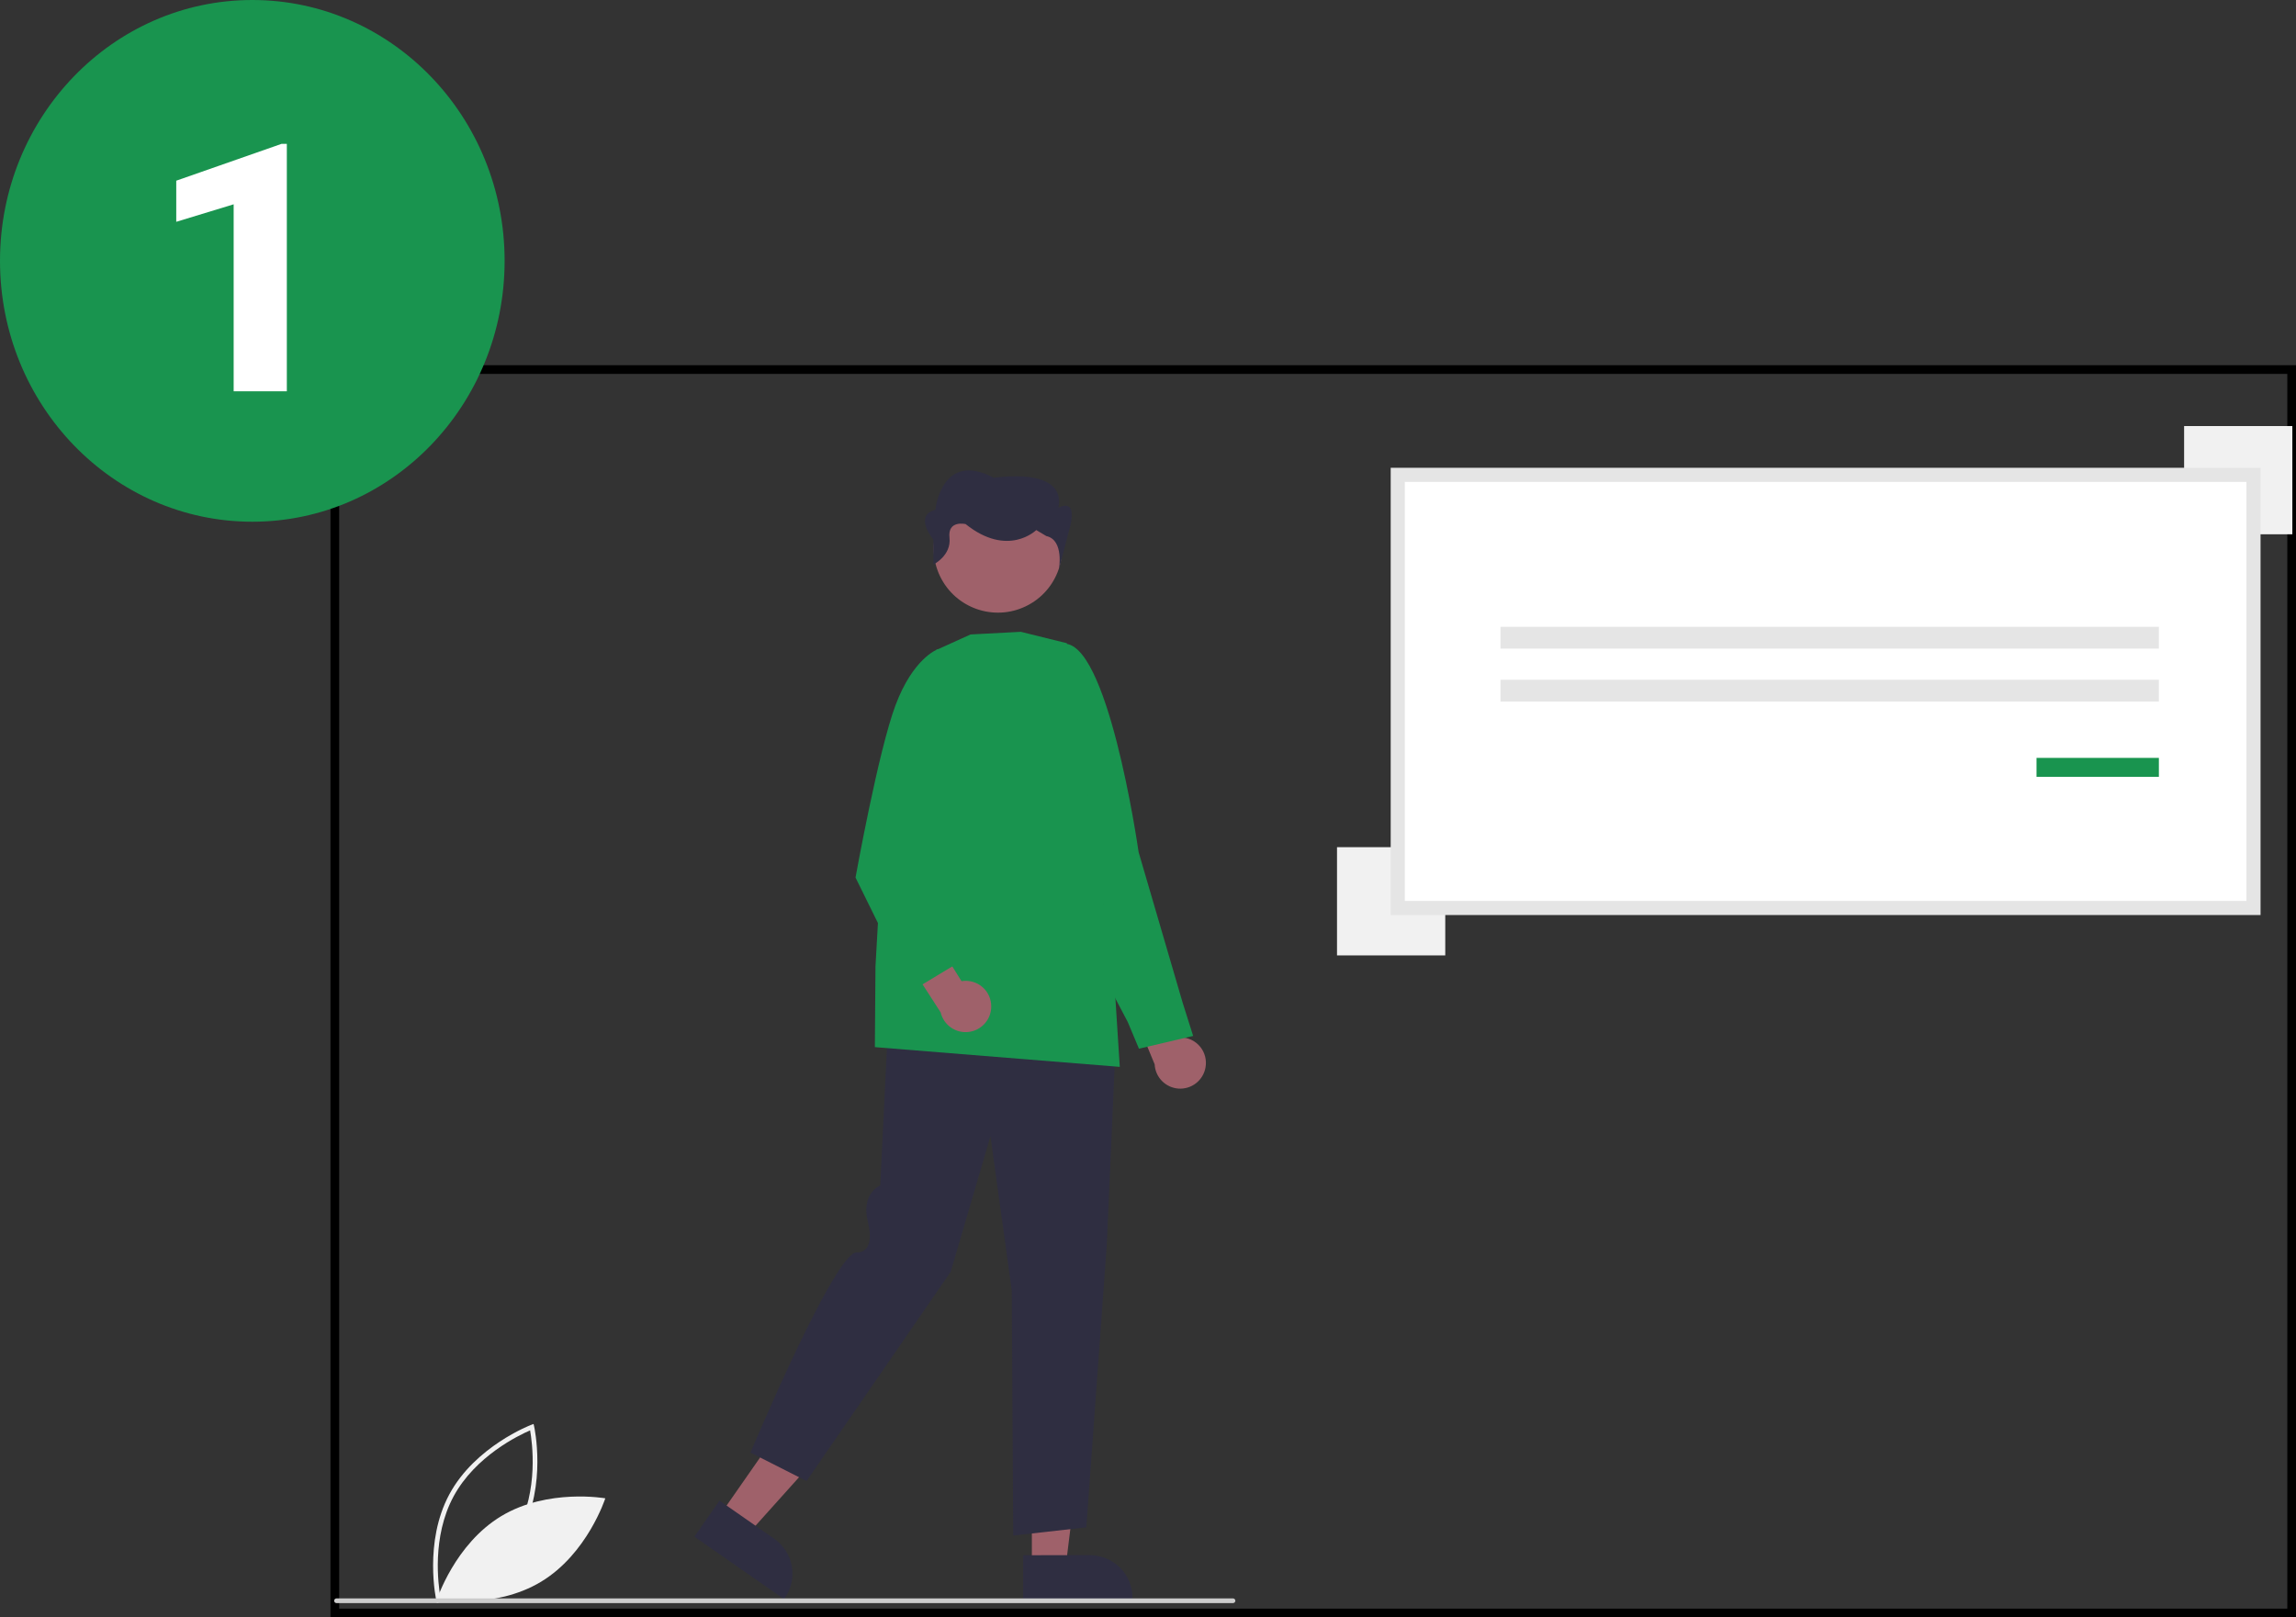 <svg width="264" height="186" viewBox="0 0 264 186" fill="none" xmlns="http://www.w3.org/2000/svg">
<rect x="0" y="0" width="264" height="186" fill="#333333" stroke="none"/>
<rect x="38.5" y="42.5" width="225" height="143" stroke="black"/>
<g clip-path="url(#clip0_402_9648)">
<path d="M50.168 184.072C50.153 184.006 48.697 177.363 51.672 171.845C54.647 166.328 60.997 163.895 61.061 163.871L61.351 163.762L61.42 164.065C61.435 164.131 62.892 170.774 59.916 176.291C56.942 181.808 50.591 184.241 50.527 184.266L50.237 184.374L50.168 184.072ZM60.953 164.5C59.681 165.048 54.661 167.442 52.148 172.102C49.635 176.762 50.393 182.273 50.635 183.636C51.907 183.09 56.925 180.699 59.44 176.034C61.953 171.374 61.195 165.864 60.953 164.5V164.5Z" fill="#F1F1F1"/>
<path d="M57.643 174.356C52.297 177.572 50.238 183.961 50.238 183.961C50.238 183.961 56.847 185.135 62.193 181.918C67.539 178.702 69.599 172.313 69.599 172.313C69.599 172.313 62.989 171.139 57.643 174.356Z" fill="#F1F1F1"/>
<path d="M138.607 122.792C138.688 122.371 138.676 121.938 138.572 121.522C138.468 121.106 138.274 120.718 138.003 120.386C137.733 120.053 137.393 119.784 137.008 119.596C136.622 119.409 136.2 119.309 135.771 119.303L133.295 113.077L129.145 113.658L132.765 122.402C132.802 123.123 133.102 123.805 133.608 124.319C134.115 124.833 134.792 125.144 135.512 125.192C136.232 125.24 136.945 125.022 137.515 124.58C138.086 124.138 138.474 123.502 138.607 122.792V122.792Z" fill="#9F616A"/>
<path d="M130.96 120.604L129.674 117.538L121.659 102.282L122.095 74.055L122.179 74.043C127.307 73.366 130.777 96.994 130.922 98.001L135.986 115.318L137.191 119.136L130.96 120.604Z" fill="#19944F"/>
<path d="M118.646 180.127L122.542 180.127L124.396 165.097L118.645 165.097L118.646 180.127Z" fill="#9F616A"/>
<path d="M117.652 178.855L125.325 178.854H125.326C126.623 178.855 127.866 179.37 128.784 180.287C129.701 181.204 130.216 182.448 130.216 183.745V183.904L117.652 183.904L117.652 178.855Z" fill="#2F2E41"/>
<path d="M82.818 174.19L86.015 176.418L96.129 165.147L91.41 161.859L82.818 174.19Z" fill="#9F616A"/>
<path d="M82.73 172.578L89.026 176.966L89.026 176.966C90.09 177.707 90.816 178.841 91.044 180.118C91.272 181.395 90.984 182.71 90.242 183.774L90.151 183.904L79.843 176.721L82.73 172.578Z" fill="#2F2E41"/>
<path d="M116.504 176.594L116.336 148.4L113.884 130.671L109.313 146.262L109.304 146.274L92.739 170.323L86.294 167.057L86.329 166.973C86.723 166.036 96.005 144.032 98.499 144.032C98.717 144.047 98.936 144.009 99.136 143.921C99.336 143.833 99.511 143.698 99.647 143.527C100.38 142.55 99.783 140.475 99.777 140.454C99.063 137.492 100.859 136.484 101.216 136.316L102.178 116.458L102.278 116.464L128.357 118.294L127.263 143.121L124.909 175.651L124.828 175.66L116.504 176.594Z" fill="#2F2E41"/>
<path d="M128.755 122.694L128.642 122.685L100.595 120.424L100.665 111.144L102.037 86.913L102.045 86.897L107.636 74.76L111.599 72.965L117.38 72.661L117.394 72.665L122.671 73.972L128.16 113.375L128.755 122.694Z" fill="#19944F"/>
<path d="M118.286 69.551C121.865 67.594 123.18 63.108 121.224 59.529C119.268 55.95 114.781 54.635 111.202 56.592C107.624 58.548 106.308 63.035 108.265 66.613C110.221 70.192 114.708 71.507 118.286 69.551Z" fill="#9F616A"/>
<path d="M107.318 64.924V62.047C107.318 62.047 104.997 59.315 107.55 58.626C107.55 58.626 108.246 51.743 114.279 54.955C114.279 54.955 122.632 53.578 121.703 58.397C121.703 58.397 123.792 57.139 123.096 60.351L121.749 65.526C121.749 65.526 122.399 62.108 120.311 61.649L119.151 60.96C119.151 60.96 115.903 64.173 111.03 60.272C111.03 60.272 108.942 59.774 109.174 61.839C109.406 63.904 107.318 64.924 107.318 64.924Z" fill="#2F2E41"/>
<path d="M113.975 115.764C113.98 115.335 113.891 114.911 113.714 114.52C113.537 114.13 113.276 113.783 112.95 113.505C112.625 113.226 112.242 113.022 111.829 112.907C111.416 112.792 110.983 112.769 110.56 112.84L107.007 107.159L103.028 108.476L108.158 116.428C108.324 117.131 108.742 117.748 109.332 118.163C109.923 118.578 110.645 118.762 111.362 118.68C112.079 118.598 112.741 118.256 113.223 117.718C113.705 117.181 113.972 116.486 113.975 115.764V115.764Z" fill="#9F616A"/>
<path d="M104.799 113.973L98.371 100.923L98.377 100.891C98.403 100.747 100.99 86.38 102.969 81.1C104.96 75.785 107.686 74.719 107.801 74.676L107.859 74.654L110.303 76.999L106.917 99.597L110.567 110.497L104.799 113.973Z" fill="#19944F"/>
<path d="M263.579 49H251.134V61.446H263.579V49Z" fill="#F1F1F1"/>
<path d="M166.179 97.429H153.733V109.875H166.179V97.429Z" fill="#F1F1F1"/>
<path d="M160.719 104.421H259.113V54.61H160.719V104.421Z" fill="white"/>
<path d="M259.925 105.233H159.907V53.798H259.925V105.233ZM161.53 103.61H258.301V55.421H161.53V103.61Z" fill="#E5E5E5"/>
<path d="M248.233 72.083H172.529V74.593H248.233V72.083Z" fill="#E5E5E5"/>
<path d="M248.233 78.171H172.529V80.682H248.233V78.171Z" fill="#E5E5E5"/>
<path d="M248.233 87.16H234.164V89.339H248.233V87.16Z" fill="#19944F"/>
<path d="M141.773 184.363H38.691C38.62 184.363 38.551 184.335 38.5 184.284C38.449 184.233 38.421 184.164 38.421 184.093C38.421 184.021 38.449 183.952 38.5 183.901C38.551 183.851 38.62 183.822 38.691 183.822H141.773C141.845 183.822 141.914 183.851 141.965 183.901C142.015 183.952 142.044 184.021 142.044 184.093C142.044 184.164 142.015 184.233 141.965 184.284C141.914 184.335 141.845 184.363 141.773 184.363Z" fill="#CBCBCB"/>
</g>
<ellipse cx="29.011" cy="30" rx="29.011" ry="30" fill="#19944F"/>
<path d="M32.981 16.543V45H26.867V23.496L20.266 25.508V20.781L32.375 16.543H32.981Z" fill="white"/>
<defs>
<clipPath id="clip0_402_9648">
<rect width="225.158" height="135.374" fill="white" transform="translate(38.421 49)"/>
</clipPath>
</defs>
</svg>
